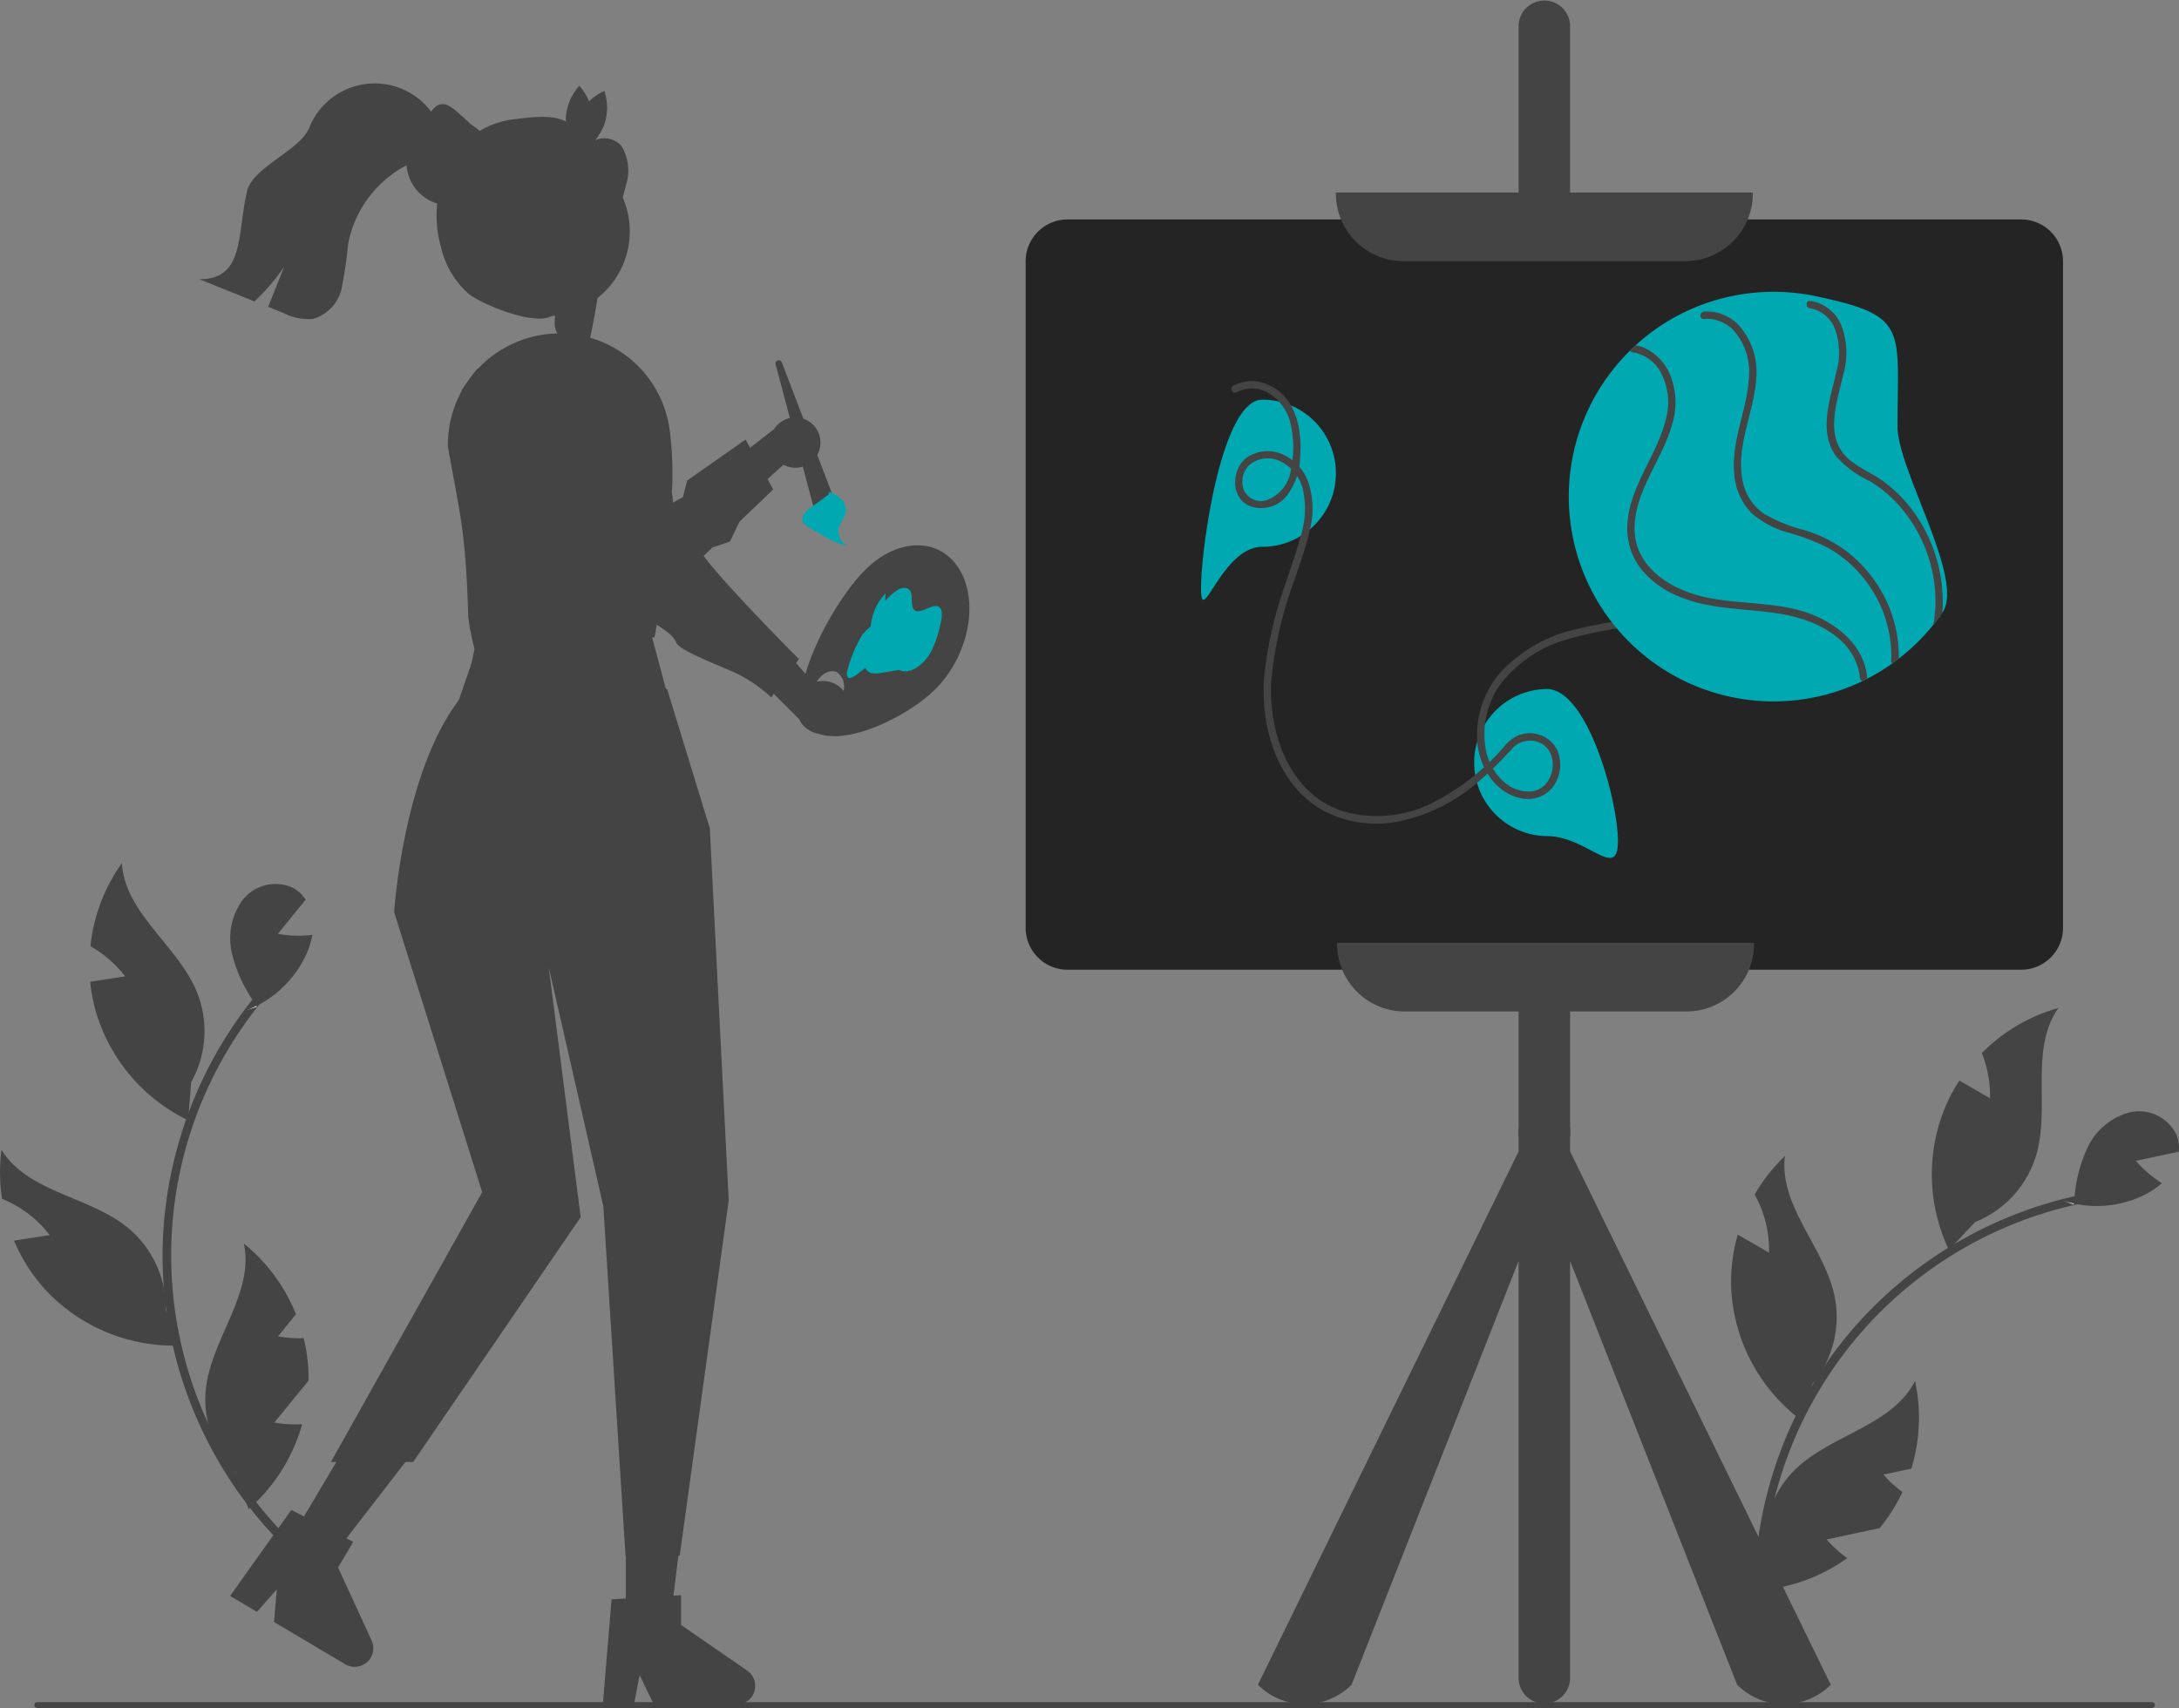 <svg xmlns="http://www.w3.org/2000/svg" width="184.347" height="144.527" viewBox="0 0 184.347 144.527">
  <rect x="0" y="0" width="184.347" height="144.527" fill="#808080" stroke="none"/>
  <g id="Group_158" data-name="Group 158" transform="translate(-389.326 -3513.737)">
    <path id="Path_285" data-name="Path 285" d="M493.6,336.362c2.807-2.738,3.787-7.25,2.189-10.079s-5.168-2.9-7.974-.163-6.751,10.142-5.153,12.971S490.794,339.1,493.6,336.362Zm-9.685,1.485a1.487,1.487,0,0,1-.364-2.016c.4-.826,1.2-1.263,1.8-.976a1.487,1.487,0,0,1,.364,2.016c-.4.826-1.2,1.263-1.8.976Z" transform="translate(-25.217 3235.768)" fill="#444"/>
    <path id="Path_286" data-name="Path 286" d="M512.684,348.054l-.811-.741a3.365,3.365,0,0,1-.892-1.092,3.3,3.3,0,0,1-.17-1.859,4.461,4.461,0,0,1,1.208-2.4l-.043.629a4.8,4.8,0,0,1,1.132-.968c.4-.207.841-.192,1.015.175.2.421.01,1.175.28,1.513.467.584,1.684-.677,2.2-.159.3.3.157,1.019,0,1.623a9.038,9.038,0,0,1-.76,2.15c-.625,1.125-1.766,1.868-2.537,1.565A2.106,2.106,0,0,1,512.684,348.054Z" transform="translate(-47.769 3221.992)" fill="#00a9b1"/>
    <path id="Path_287" data-name="Path 287" d="M508.4,366.009a2.485,2.485,0,0,1,.427-1.637l.14-.145a2.6,2.6,0,0,1,.921-.265.66.66,0,0,1,.68.464c.082.283.016.687.212.852.379.32,1.139-.67,1.5-.325.2.194.056.693-.2.938a1.552,1.552,0,0,1-.872.354l-1.392.231a2.37,2.37,0,0,1-.828.042A.731.731,0,0,1,508.4,366.009Z" transform="translate(-45.876 3204.188)" fill="#00a9b1"/>
    <path id="Path_288" data-name="Path 288" d="M501.106,360.085a11.825,11.825,0,0,1,1.129-2.84l.189-.3a4.85,4.85,0,0,1,.93-.854c.264-.145.448-.038.382.436-.059.419-.3,1.1-.208,1.279.185.341,1.308-1.609,1.465-1.218a3.277,3.277,0,0,1-.612,1.61,3.64,3.64,0,0,1-.927.974l-1.327,1.016a2.248,2.248,0,0,1-.745.45C501.178,360.675,501.047,360.517,501.106,360.085Z" transform="translate(-40.115 3210.471)" fill="#00a9b1"/>
    <path id="Path_289" data-name="Path 289" d="M466.293,358.917a2.233,2.233,0,0,0-3.013-1.625l-5.19-6-1.119,3.968,5.1,5.091a2.245,2.245,0,0,0,4.222-1.432Z" transform="translate(-5.149 3214.229)" fill="#444"/>
    <path id="Path_290" data-name="Path 290" d="M359.581,257.508,358.2,259.84s3.631,1.8,3.7,3.219.33,1.06.871,1.45a3.415,3.415,0,0,1,1.2,2.509c.02,1.11,8.608,9.71,8.608,9.71l-2.339,3.241a12.523,12.523,0,0,0-2.521-1.819c-1.39-.729-5.249-2.083-5.529-2.833s-1.409-1.3-2.49-2.075,1.235-1.441-.566-2.741-11.57-11.528-13.32-12.518-1.762-4.009-1.762-4.009l1.3-1.8Z" transform="translate(84.336 3292.78)" fill="#444"/>
    <path id="Path_291" data-name="Path 291" d="M695.09,199.15v-1.139a5.627,5.627,0,0,0,0-1.011V103.893a2.179,2.179,0,0,0-4.357,0V197a5.628,5.628,0,0,0,0,1.011v1.139l-22.055,45.124a5.6,5.6,0,0,0,7.922,0l14.132-35.856v35.318a2.179,2.179,0,0,0,4.357,0V208.418l14.132,35.856a5.6,5.6,0,0,0,7.922,0Z" transform="translate(-172.93 3412.022)" fill="#444"/>
    <path id="Path_292" data-name="Path 292" d="M232.388,552.66a34.572,34.572,0,0,1-6-7.942,35.264,35.264,0,0,1-3.514-9.266,33.87,33.87,0,0,1-.727-10.025,35.1,35.1,0,0,1,7.271-18.8q.386-.494.789-.974c.3-.357.81.157.512.512a33.915,33.915,0,0,0,2.18,45.977c.333.328-.18.84-.512.512Z" transform="translate(181.032 3091.985)" fill="#444"/>
    <path id="Path_293" data-name="Path 293" d="M256.163,512.346a8.761,8.761,0,0,0,.86-.375l.042.066Z" transform="translate(153.995 3086.887)" fill="#fff"/>
    <path id="Path_294" data-name="Path 294" d="M256.656,466.45a6.987,6.987,0,0,1-.635,1.91,9.155,9.155,0,0,1-3.816,3.959c-.091.049-.185.1-.28.146-.113-.176-.228-.353-.338-.529a12.266,12.266,0,0,1-1.7-3.783,5.531,5.531,0,0,1,.854-4.631,3.528,3.528,0,0,1,4.348-1.016,3.061,3.061,0,0,1,1,.97c-.14.173-.28.344-.42.517a.531.531,0,0,1-.04.046c-.122.152-.246.3-.368.453-.508.623-1.013,1.25-1.52,1.87a9.621,9.621,0,0,0,2.171.149l.176-.009C256.282,466.489,256.471,466.474,256.656,466.45Z" transform="translate(159.095 3126.393)" fill="#444"/>
    <path id="Path_295" data-name="Path 295" d="M201.075,472.256l-.195,2.536-.052.687-.167-.082a14.839,14.839,0,0,1-7.745-9.484,14.416,14.416,0,0,1-.38-2.156l2.959-.459a9.712,9.712,0,0,0-2.937-2.545,14.678,14.678,0,0,1,2.661-7.039c.255,4.251,4.707,6.954,6.337,10.886a8.843,8.843,0,0,1-.48,7.656Z" transform="translate(204.42 3133.057)" fill="#444"/>
    <path id="Path_296" data-name="Path 296" d="M171.084,587.178c-.237.012-.474.018-.708.015a14.859,14.859,0,0,1-10.776-4.728,14.433,14.433,0,0,1-2.655-4.157l.061-.009,2.959-.459a9.673,9.673,0,0,0-4.029-3.071,14.492,14.492,0,0,1-.049-4.151c2.226,3.628,7.428,3.919,10.715,6.62a8.863,8.863,0,0,1,3.026,5.118,8.337,8.337,0,0,1,.155,1.5c0,.122,0,.24,0,.359l.073.164Z" transform="translate(233.566 3040.408)" fill="#444"/>
    <path id="Path_297" data-name="Path 297" d="M247.19,621.679c-.629.772-1.259,1.551-1.888,2.323a9.643,9.643,0,0,0,2.347.14,14.861,14.861,0,0,1-3.883,6.589c-.173.17-.353.338-.535.5l-.113.1-.164-.465,0,0-.93-2.576a8.8,8.8,0,0,1-2.357-4.321v-.006a8.487,8.487,0,0,1-.149-2.919c.52-4.224,4.09-8.021,3.2-12.184a14.738,14.738,0,0,1,4.409,5.981c-.508.623-1.013,1.25-1.52,1.87a9.616,9.616,0,0,0,2.171.149A14.218,14.218,0,0,1,248.19,620c0,.152,0,.3,0,.453-.319.4-.642.788-.961,1.183a.536.536,0,0,1-.04.046Z" transform="translate(167.239 3010.106)" fill="#444"/>
    <path id="Path_298" data-name="Path 298" d="M871.206,626.636a34.575,34.575,0,0,1,.3-9.949,35.266,35.266,0,0,1,3.068-9.423A33.876,33.876,0,0,1,880.291,599a35.1,35.1,0,0,1,17.445-10.09q.61-.144,1.226-.264c.458-.09.533.63.078.72a33.915,33.915,0,0,0-27.114,37.2.362.362,0,0,1-.72.078Z" transform="translate(-333.258 3026.129)" fill="#444"/>
    <path id="Path_299" data-name="Path 299" d="M996.977,591.375a8.8,8.8,0,0,0,.906.247c0,.026-.006.052-.008.078Z" transform="translate(-433.112 3023.958)" fill="#fff"/>
    <path id="Path_300" data-name="Path 300" d="M1008.81,561.076a6.987,6.987,0,0,1-1.692,1.09,9.155,9.155,0,0,1-5.455.694c-.1-.019-.207-.038-.309-.062.023-.208.043-.418.069-.624a12.264,12.264,0,0,1,1.048-4.011,5.531,5.531,0,0,1,3.568-3.073,3.528,3.528,0,0,1,4.025,1.933,3.06,3.06,0,0,1,.174,1.385l-.651.14a.548.548,0,0,1-.059.011c-.19.042-.381.08-.571.122-.786.168-1.572.339-2.357.5a9.621,9.621,0,0,0,1.6,1.477l.143.1C1008.493,560.872,1008.65,560.979,1008.81,561.076Z" transform="translate(-436.581 3052.782)" fill="#444"/>
    <path id="Path_301" data-name="Path 301" d="M947.124,530.914l-1.741,1.854-.471.5c-.026-.056-.053-.113-.079-.169a14.839,14.839,0,0,1-.092-12.244,14.418,14.418,0,0,1,1.055-1.918l2.593,1.5a9.711,9.711,0,0,0-.694-3.824,14.677,14.677,0,0,1,6.485-3.818c-2.465,3.473-.69,8.369-1.883,12.454A8.843,8.843,0,0,1,947.124,530.914Z" transform="translate(-390.703 3086.234)" fill="#444"/>
    <path id="Path_302" data-name="Path 302" d="M867.641,595.558c-.192-.139-.381-.283-.562-.432a14.859,14.859,0,0,1-5.435-10.438,14.435,14.435,0,0,1,.536-4.9l.053.031c.863.5,1.73,1,2.593,1.5a9.674,9.674,0,0,0-1.215-4.918,14.49,14.49,0,0,1,2.563-3.265c-.539,4.222,3.333,7.71,4.2,11.874a8.863,8.863,0,0,1-.849,5.884,8.338,8.338,0,0,1-.82,1.268c-.074.1-.148.189-.225.28l-.046.174Z" transform="translate(-325.836 3038.417)" fill="#444"/>
    <path id="Path_303" data-name="Path 303" d="M879.485,677.65c-.974.208-1.953.42-2.927.627a9.64,9.64,0,0,0,1.742,1.58,14.862,14.862,0,0,1-7.155,2.7c-.242.024-.486.042-.728.051l-.151.008.164-.465v0l.889-2.59a8.8,8.8,0,0,1,.871-4.844l0,0a8.492,8.492,0,0,1,1.713-2.368c3.052-2.965,8.214-3.688,10.13-7.488a14.739,14.739,0,0,1-.312,7.424c-.786.168-1.572.339-2.357.5a9.616,9.616,0,0,0,1.6,1.477,14.219,14.219,0,0,1-1.648,2.709c-.093.12-.186.237-.284.353-.5.108-.993.212-1.49.32a.515.515,0,0,1-.059.011Z" transform="translate(-332.692 2965.726)" fill="#444"/>
    <path id="Path_304" data-name="Path 304" d="M658.2,254.7h-80.69a3.542,3.542,0,0,1-3.538-3.538V194.752a3.542,3.542,0,0,1,3.538-3.538H658.2a3.542,3.542,0,0,1,3.538,3.538v56.414A3.542,3.542,0,0,1,658.2,254.7Z" transform="translate(-97.875 3341.092)" fill="#242424"/>
    <path id="Path_305" data-name="Path 305" d="M730.04,186.024H706.18a5.712,5.712,0,0,1-5.706-5.706v-.1h35.272v.1A5.712,5.712,0,0,1,730.04,186.024Z" transform="translate(-198.129 3349.81)" fill="#444"/>
    <path id="Path_306" data-name="Path 306" d="M730.54,492.024H706.68a5.712,5.712,0,0,1-5.706-5.706v-.1h35.272v.1A5.712,5.712,0,0,1,730.54,492.024Z" transform="translate(-198.525 3107.3)" fill="#444"/>
    <path id="Path_307" data-name="Path 307" d="M768.716,395.578c0,3.438-2.579-.415-6.017-.415a6.225,6.225,0,0,1,0-12.449C766.136,382.714,768.716,392.14,768.716,395.578Z" transform="translate(-242.51 3189.325)" fill="#00a9b1"/>
    <path id="Path_308" data-name="Path 308" d="M656.886,270.938a6.225,6.225,0,0,1-6.224,6.225c-3.438,0-5.187,6.965-5.187,3.527s1.749-15.976,5.187-15.976A6.224,6.224,0,0,1,656.886,270.938Z" transform="translate(-154.54 3282.842)" fill="#00a9b1"/>
    <path id="Path_309" data-name="Path 309" d="M658.339,258.074a2.777,2.777,0,0,1,2.852.187A4.147,4.147,0,0,1,662.935,261a8.816,8.816,0,0,1-.012,3.554A3.185,3.185,0,0,1,660.9,267.2a1.582,1.582,0,0,1-1.989-.889,2.041,2.041,0,0,1,.37-1.967,2.422,2.422,0,0,1,2.734-.42,3.585,3.585,0,0,1,1.939,2.516,7.606,7.606,0,0,1-.216,3.819c-.363,1.348-.843,2.666-1.275,3.993a33.94,33.94,0,0,0-1.82,7.952c-.308,4.166,1.064,8.974,4.872,11.209a9.631,9.631,0,0,0,6.83.922A14.864,14.864,0,0,0,678.817,291a28.542,28.542,0,0,0,2.755-2.7,2.038,2.038,0,0,1,2.176-.644c1.98.629,1.615,3.8-.344,4.187a3.107,3.107,0,0,1-2.514-.83,4.83,4.83,0,0,1-1.447-2.47,7.281,7.281,0,0,1,1.266-5.85,10.945,10.945,0,0,1,5.636-3.718,36.075,36.075,0,0,1,7.518-1.275,29.336,29.336,0,0,0,7.658-1.512,19.162,19.162,0,0,0,5.413-3.212,20.013,20.013,0,0,0,6.584-10.527,18.333,18.333,0,0,0,.462-3.03c.027-.4-.6-.4-.622,0a19.275,19.275,0,0,1-10.87,15.684,23.731,23.731,0,0,1-7.678,1.876,47.454,47.454,0,0,0-8.035,1.215,12.462,12.462,0,0,0-6.194,3.659,8.074,8.074,0,0,0-1.879,6.068c.252,2.006,1.531,4.07,3.632,4.506a2.68,2.68,0,0,0,2.664-.848,3.139,3.139,0,0,0,.424-3.258,2.6,2.6,0,0,0-3.29-1.19,3.169,3.169,0,0,0-1.129.872,19.726,19.726,0,0,1-6.288,4.911,10.447,10.447,0,0,1-7.4.629c-4.582-1.491-6.338-6.73-6.061-11.132a33.973,33.973,0,0,1,1.941-8.39c.457-1.392.977-2.781,1.3-4.212a7.331,7.331,0,0,0-.043-3.9,4.074,4.074,0,0,0-2.191-2.548,3.146,3.146,0,0,0-3.088.252c-1.279.958-1.4,3.332.184,4.069a2.759,2.759,0,0,0,3.085-.7,5.465,5.465,0,0,0,1.247-3.409c.184-2.3-.322-5.063-2.656-6.1a3.28,3.28,0,0,0-3,.066.311.311,0,0,0,.314.537Z" transform="translate(-164.372 3288.844)" fill="#444"/>
    <path id="Path_310" data-name="Path 310" d="M823.276,232.126c0,3.645,5.722,12.941,3.8,15.731q-.358.523-.757,1.017a17.141,17.141,0,0,1-2.942,2.886c-.185.145-.371.284-.56.419a17.457,17.457,0,0,1-2.106,1.28l-.4.2A17.326,17.326,0,0,1,800.639,225.7c.154-.154.311-.3.473-.45a17.254,17.254,0,0,1,5.509-3.4s0,0,0,0a17.393,17.393,0,0,1,9.567-.8h0c.071.015.141.029.212.046C824.245,222.751,823.276,223.8,823.276,232.126Z" transform="translate(-273.417 3317.713)" fill="#00a9b1"/>
    <path id="Path_311" data-name="Path 311" d="M839.537,270.7a.328.328,0,0,1,0,.079l-.4.2a.311.311,0,0,1-.218-.278,4.252,4.252,0,0,0-.18-.923c-.809-2.606-3.648-3.938-6.125-4.409-3.031-.579-6.22-.338-9.1-1.589a7.861,7.861,0,0,1-3.052-2.22,5.586,5.586,0,0,1-1.214-3.807c.17-3.235,2.45-5.766,3.231-8.818a5.432,5.432,0,0,0-.251-3.755,3.33,3.33,0,0,0-2.519-2.019.3.3,0,0,1-.232-.139c.154-.154.311-.3.473-.45a3.023,3.023,0,0,1,.616.16,4.334,4.334,0,0,1,2.372,2.527,6.211,6.211,0,0,1,.108,3.971c-.832,3.062-3.276,5.72-3.181,9.021.083,2.861,2.581,4.646,5.1,5.4,3.116.934,6.492.492,9.575,1.573C836.956,266.078,839.311,267.98,839.537,270.7Z" transform="translate(-292.245 3300.388)" fill="#444"/>
    <path id="Path_312" data-name="Path 312" d="M865.869,258.053c-.185.145-.371.284-.56.419a.26.26,0,0,1-.068-.2,10.533,10.533,0,0,0-2.587-7.33,10.409,10.409,0,0,0-2.689-2.228,17.714,17.714,0,0,0-3.384-1.311,7.9,7.9,0,0,1-3.162-1.67,5.251,5.251,0,0,1-1.454-3.249c-.313-2.872,1.125-5.511,1.241-8.339a5.254,5.254,0,0,0-1.008-3.5,3.121,3.121,0,0,0-2.805-1.34c-.373.046-.392-.5-.068-.608a.332.332,0,0,1,.068-.014,3.706,3.706,0,0,1,3.291,1.581,5.917,5.917,0,0,1,1.135,4.077c-.178,2.838-1.672,5.567-1.187,8.451a4.372,4.372,0,0,0,1.874,3.021,13.872,13.872,0,0,0,3.446,1.378,11.534,11.534,0,0,1,3.28,1.606,11.389,11.389,0,0,1,2.544,2.575,11.033,11.033,0,0,1,2.1,6.689Z" transform="translate(-315.912 3311.42)" fill="#444"/>
    <path id="Path_313" data-name="Path 313" d="M903.887,250.813q-.358.523-.757,1.017a11.773,11.773,0,0,0-.181-4.851,12.22,12.22,0,0,0-2.851-5.359,10.7,10.7,0,0,0-2.374-1.936,8.752,8.752,0,0,1-2.818-2.081c-1.544-2.108-.5-4.859,0-7.125a5.9,5.9,0,0,0-.081-3.587,2.78,2.78,0,0,0-2.127-1.822c-.4-.039-.4-.664,0-.622q.112.012.224.031a3.4,3.4,0,0,1,2.411,2.033,6.477,6.477,0,0,1,.174,4.133c-.5,2.276-1.666,5.291.415,7.15.878.784,2.017,1.218,2.963,1.913a11.568,11.568,0,0,1,2.257,2.176A12.985,12.985,0,0,1,903.887,250.813Z" transform="translate(-350.231 3314.756)" fill="#444"/>
    <path id="Path_314" data-name="Path 314" d="M255.165,610.171h3.682l1.752-14.2h-5.434Z" transform="translate(187.104 3041.421)" fill="#444"/>
    <path id="Path_315" data-name="Path 315" d="M401.559,761.536h2.64l.471-2.493,1.207,2.493h7a1.574,1.574,0,0,0,.895-2.87l-5.592-3.862v-2.52l-5.882.351Z" transform="translate(38.767 2896.435)" fill="#444"/>
    <path id="Path_316" data-name="Path 316" d="M117.583,582.55l3.167,1.878,8.751-11.321-4.674-2.772Z" transform="translate(296.14 3061.736)" fill="#444"/>
    <path id="Path_317" data-name="Path 317" d="M249.6,724.791l2.271,1.347,1.677-1.9-.233,2.76,6.023,3.572a1.574,1.574,0,0,0,2.233-2.012l-2.84-6.175,1.286-2.168-5.239-2.7Z" transform="translate(159.194 2923.991)" fill="#444"/>
    <path id="Path_318" data-name="Path 318" d="M203.749,226.77l3.034,11.406-17,.224,2.236-10.959Z" transform="translate(238.918 3334.017)" fill="#444"/>
    <path id="Path_319" data-name="Path 319" d="M319.136,373.611l3.61,11.774,1.6,31.487L320.2,446.936h-4.585l-1.879-29.573-4.62-20.235,2.705,21.164-14.169,20.715h-6.962l12.8-22.828-7.451-23.7s.747-11.719,5.473-17.944l1.15-3.323Z" transform="translate(126.631 3198.438)" fill="#444"/>
    <path id="Path_320" data-name="Path 320" d="M357.169,246.025c-.01-.1-.024-.21-.044-.312a9.408,9.408,0,0,0-10.655-7.922,9.606,9.606,0,0,0-5.926,3.314v0c-.078.093-.151.19-.224.288-.132.166-.254.342-.371.517a9.416,9.416,0,0,0-1.562,5.4s.888,4.73,1.074,5.984c.127.81.225,1.606.3,2.382.044.39.078.776.107,1.152v0c.146,1.86.2,3.529.239,4.822a17.688,17.688,0,0,0,.537,2.724c.03.023.063.045.1.066a1.743,1.743,0,0,0,1.641.06l2.2-1.024h0a8.49,8.49,0,0,1,4.673-.722,57.916,57.916,0,0,0,6.583.662c.2-.176,1.2-9.039,1.454-11.826.034-.4.063-.815.078-1.259v0A28.779,28.779,0,0,0,357.169,246.025Z" transform="translate(88.833 3304.257)" fill="#444"/>
    <path id="Path_321" data-name="Path 321" d="M454.673,274.769a2.115,2.115,0,0,1-3.021,1.182L446.08,281l-.6-3.861,5.383-4.2a2.127,2.127,0,0,1,3.806,1.833Z" transform="translate(3.955 3277.106)" fill="#444"/>
    <path id="Path_322" data-name="Path 322" d="M367.752,238.367s5.484,1.024,2.363,11.669l1.205,5.276,5.654-3.252.342-1.375,4.95-3.475,2.341,4.22-2.846,2.719-.822,1.7-1.46.483-4.523,4.322-1.9,1.159s-2.411,1.494-4.556.685a5.839,5.839,0,0,1-1.587-.9,7.054,7.054,0,0,1-2.287-3.613,93.621,93.621,0,0,1-2.654-10.875Z" transform="translate(70.136 3303.723)" fill="#444"/>
    <path id="Path_323" data-name="Path 323" d="M475.306,261.5l-3.32-12.489a.275.275,0,0,1,.523-.169l4.468,11.673Z" transform="translate(-17.04 3295.56)" fill="#444"/>
    <path id="Path_324" data-name="Path 324" d="M486.743,306.811a6.274,6.274,0,0,1-1.4-.47c-.227-.108-.446-.231-.661-.357-.076-.043-.152-.088-.227-.132l-.537-.315c-.152-.088-.306-.178-.457-.267a.983.983,0,0,1-.528-.532.813.813,0,0,1,.191-.669,2.737,2.737,0,0,1,.561-.5l1.407-1.031.126-.275a3.549,3.549,0,0,1,1.035.669,1.267,1.267,0,0,1,.363.925,1.068,1.068,0,0,1-.037.223,6.765,6.765,0,0,1-.469.9,1.722,1.722,0,0,0-.074.2,1.406,1.406,0,0,0,.155,1.187A1.3,1.3,0,0,0,486.743,306.811Z" transform="translate(-25.714 3253.083)" fill="#00a9b1"/>
    <path id="Path_326" data-name="Path 326" d="M490.546,312.9a6.276,6.276,0,0,1-1.4-.47c-.227-.108-.446-.231-.661-.357-.076-.043-.152-.088-.227-.132l-.537-.315a3.026,3.026,0,0,1,.2-.243,5.7,5.7,0,0,1,2.5-1.435,1.066,1.066,0,0,1-.037.223,6.765,6.765,0,0,1-.469.9,1.724,1.724,0,0,0-.074.2,1.406,1.406,0,0,0,.155,1.187A1.3,1.3,0,0,0,490.546,312.9Z" transform="translate(-29.517 3246.992)" fill="#00a9b1"/>
    <path id="Path_327" data-name="Path 327" d="M349.155,796.153a.246.246,0,0,1-.247.247H170a.247.247,0,0,1,0-.494H348.908a.246.246,0,0,1,.247.247Z" transform="translate(222.479 2861.864)" fill="#444"/>
    <circle id="Ellipse_274" data-name="Ellipse 274" cx="7.187" cy="7.187" r="7.187" transform="translate(425.667 3536.177) rotate(-61.337)" fill="#444"/>
    <path id="Path_328" data-name="Path 328" d="M328.826,149.108v.005a3.612,3.612,0,0,1-.119.927c-.013.053-.028.109-.045.162v0a3.665,3.665,0,0,1-2.26,2.353c-.078.03-.159.056-.24.078a3.275,3.275,0,0,1-.52.106,3.315,3.315,0,0,1-.477.033,3.633,3.633,0,0,1-.374-.018,3.535,3.535,0,0,1-.851-.194,1.069,1.069,0,0,1-.126-.045.615.615,0,0,1-.061-.025,3.664,3.664,0,0,1-1.891-4.961l0,0a3.591,3.591,0,0,1,.72-1.01c.661-.659.953-2.31,1.958-2.31a1.372,1.372,0,0,1,.144.005c.674.023,1.92,1.477,2.45,1.821a3.573,3.573,0,0,1,1,.952,3.619,3.619,0,0,1,.591,1.3A3.67,3.67,0,0,1,328.826,149.108Z" transform="translate(102.211 3378.345)" fill="#444"/>
    <path id="Path_329" data-name="Path 329" d="M257.409,141.1a5.787,5.787,0,0,1-2.262,1.264,9.514,9.514,0,0,0-5.527,6.951,35.932,35.932,0,0,1-.544,3.728,3.444,3.444,0,0,1-2.45,2.6,4.644,4.644,0,0,1-2.467-.5l-1.3-.525q.678-1.7,1.355-3.4a17.255,17.255,0,0,1-2.513,2.94l-4.666-1.88c3.83.015,3.177-3.7,4.033-7.434.471-2.05,4.482-3.438,5.268-5.388a5.966,5.966,0,0,1,10.822-.544C257.944,139.218,257.967,140.442,257.409,141.1Z" transform="translate(169.155 3385.083)" fill="#444"/>
    <path id="Path_330" data-name="Path 330" d="M349.468,151.872c-.7-.923-2.468-.959-2.822.145l-.745-1.01c-.967-2.112-3.517-1.682-5.822-1.4a7.166,7.166,0,0,0-5.369,3.984,9.793,9.793,0,0,0-.531,6.8,7.447,7.447,0,0,0,2.351,3.964c1.218.979,6.942,3.3,7.419,1.3-.6,2.6.6,2.194,2.377,4.189.919-2.76,1.35-7.961,2.268-10.721l.415-1.246c.292-.876.583-1.753.794-2.652A4.024,4.024,0,0,0,349.468,151.872Z" transform="translate(92.457 3374.256)" fill="#444"/>
    <path id="Path_331" data-name="Path 331" d="M385.328,166.055l-.307-1.956c.209-2.432-.132-6.3,1.464-6.833l.976.976C386.843,158.448,385.669,162.085,385.328,166.055Z" transform="translate(51.874 3367.997)" fill="#444"/>
    <path id="Path_332" data-name="Path 332" d="M388.756,139.411c0,1.49-.511,2.7-1.141,2.7s-1.141-1.208-1.141-2.7a4.457,4.457,0,0,1,1.141-2.7A4.456,4.456,0,0,1,388.756,139.411Z" transform="translate(50.722 3384.284)" fill="#444"/>
    <path id="Path_333" data-name="Path 333" d="M392.268,141.738c-.6,1.364-1.552,2.265-2.129,2.011s-.56-1.564.039-2.928a4.456,4.456,0,0,1,2.129-2.011A4.456,4.456,0,0,1,392.268,141.738Z" transform="translate(48.151 3382.624)" fill="#444"/>
  </g>
</svg>
